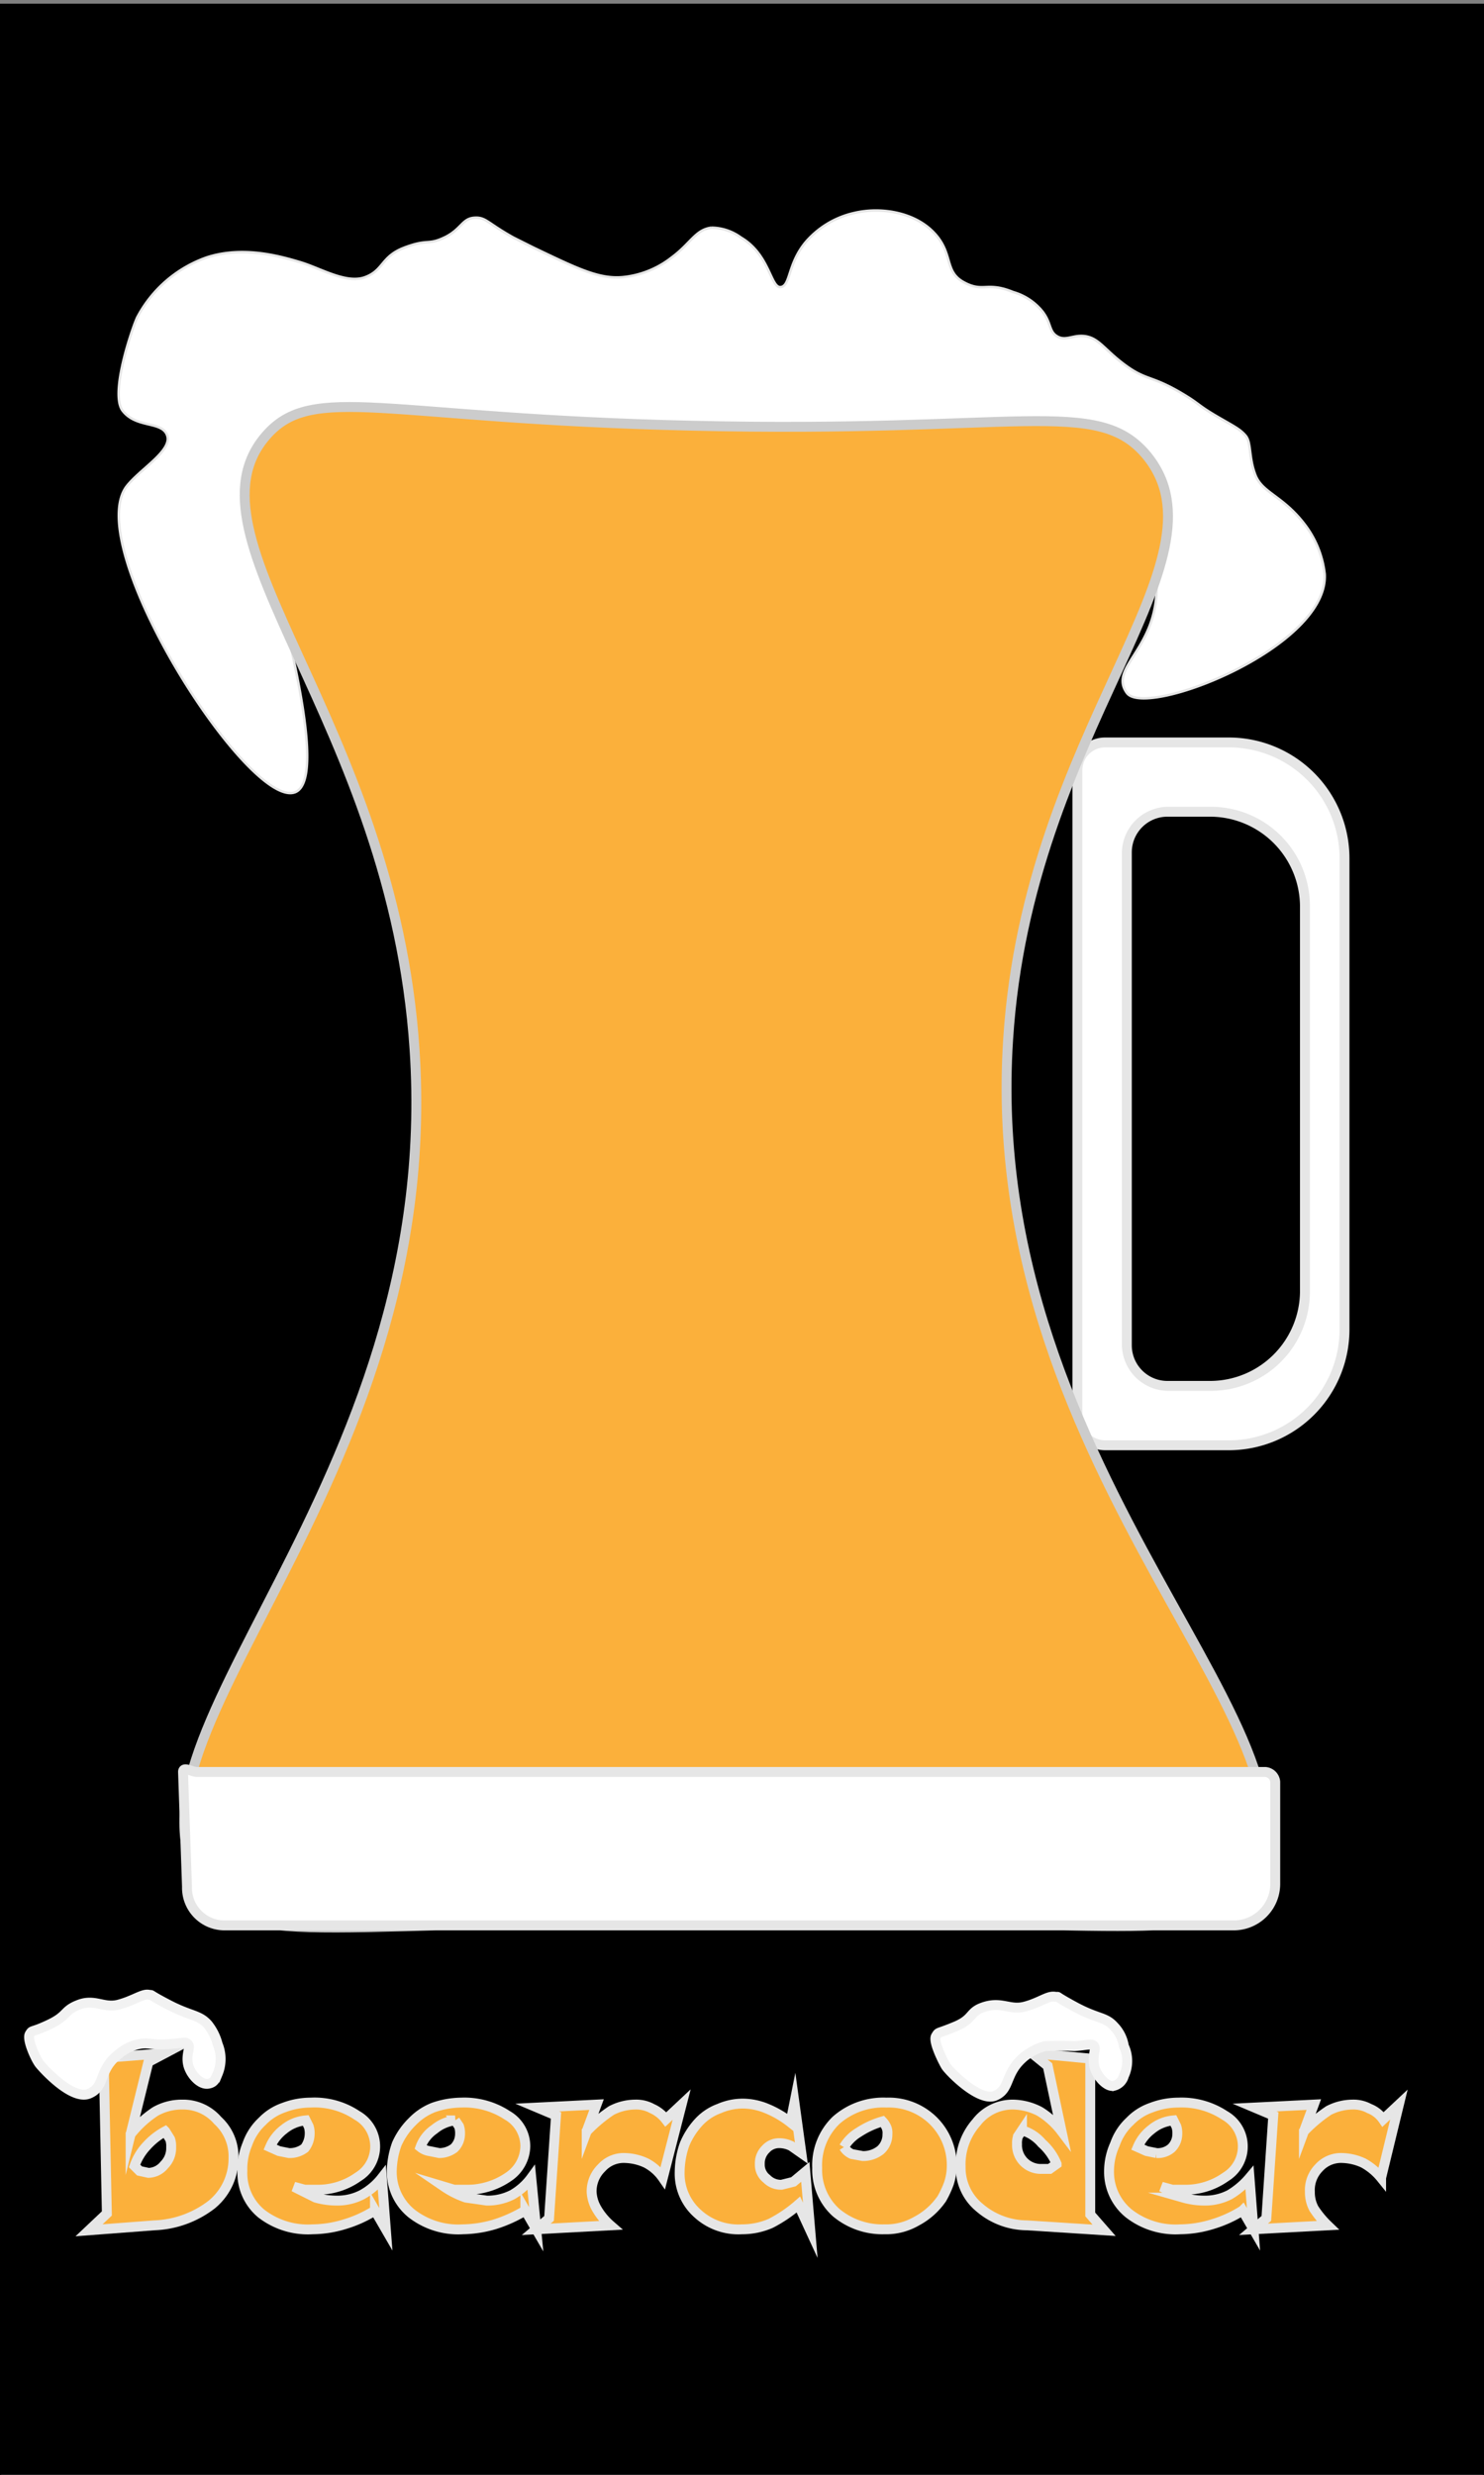 <svg xmlns="http://www.w3.org/2000/svg" viewBox="0 0 150 250"><rect x="0" y="0" width="150" height="250" fill="#808080" stroke="none"/><defs><style>.a{stroke:#000;}.a,.d,.e,.f,.h,.i{stroke-miterlimit:10;}.a,.d{stroke-width:0.25px;}.b,.d,.f,.i{fill:#fff;}.c{fill:#e6e6e6;}.d,.f,.h{stroke:#e6e6e6;}.e,.h{fill:#fbb03b;}.e{stroke:#ccc;}.g{fill:none;}.i{stroke:#f2f2f2;}</style></defs><rect class="a" y="0.5" width="150" height="250"/><path class="b" d="M111.7,146a2.8,2.8,0,0,1-2.8-2.8V77.8a2.8,2.8,0,0,1,2.8-2.8h12.5a11.8,11.8,0,0,1,11.7,11.7v47.6A11.8,11.8,0,0,1,124.2,146Z"/><path class="c" d="M124.2,75.5a11.2,11.2,0,0,1,11.2,11.2v47.6a11.2,11.2,0,0,1-11.2,11.2H111.7a2.3,2.3,0,0,1-2.3-2.3V77.8a2.3,2.3,0,0,1,2.3-2.3h12.5m0-1H111.7a3.3,3.3,0,0,0-3.3,3.3v65.4a3.3,3.3,0,0,0,3.3,3.3h12.5a12.2,12.2,0,0,0,12.2-12.2V86.7a12.2,12.2,0,0,0-12.2-12.2Z"/><path d="M118,140a4.1,4.1,0,0,1-4.1-4.1V86.1A4.1,4.1,0,0,1,118,82h4.4a9.6,9.6,0,0,1,9.5,9.5v39a9.6,9.6,0,0,1-9.5,9.5Z"/><path class="c" d="M122.4,82.5a9.1,9.1,0,0,1,9,9v39a9.1,9.1,0,0,1-9,9H118a3.6,3.6,0,0,1-3.6-3.6V86.1a3.6,3.6,0,0,1,3.6-3.6h4.4m0-1H118a4.7,4.7,0,0,0-4.6,4.6v49.8a4.7,4.7,0,0,0,4.6,4.6h4.4a10,10,0,0,0,10-10v-39a10,10,0,0,0-10-10Z"/><path class="d" d="M25.9,52c6,20.8,5.9,27.1,4,28-4.6,2.1-22-25.1-17-31,1.4-1.7,4.5-3.5,4-5s-3.1-.7-4.5-2.5,1.2-9,1.5-9.5a12.7,12.7,0,0,1,7-6c3.7-1.2,7.5-.1,9.5.5S35,28.7,36.9,28s1.6-2.1,4-3,2.3-.2,4-1,1.8-1.9,3-2,1.3.5,4,2l2,1c4.4,2.1,6.6,3.2,9,3a9.5,9.5,0,0,0,5-2c1.9-1.4,2.4-2.8,4-3a5.1,5.1,0,0,1,3,1c2.9,1.7,3,5.1,4,5s.7-2.3,2.5-4.5a9.1,9.1,0,0,1,5-3c2.6-.6,6-.1,8,2s1,3.9,3,5,2.3-.1,5,1a5.9,5.9,0,0,1,3,2c.9,1.2.6,2,1.5,2.5s1.7-.3,3,0,1.9,1.5,4,3,2.6.9,6,3c1.3.8,1.3,1,3,2s2.4,1.3,3,2,.3,2.2,1,4,2.8,2.1,5,5a10.1,10.1,0,0,1,2,5c.4,7.4-18.1,14.6-20,12s3.2-4.5,3-11a18.2,18.2,0,0,0-1-5"/><path class="e" d="M41.9,106c3,44.6-32.4,70.3-21,85,4.7,6,11.6,2.9,56,3,38.6.1,44.9,2.4,49-3,11-14.7-26.9-41.3-24-86,2-31.4,22.8-48.3,14-59-5-6-12.9-2.2-46-3-31.1-.7-38.3-4.4-43,1C17.9,54.3,39.7,72.8,41.9,106Z"/><path class="f" d="M124.6,194.5H22.8a3.8,3.8,0,0,1-3.9-3.9L18.5,179c0-.6.9,0,1.4,0h108a1.1,1.1,0,0,1,1,1v10.3A4.2,4.2,0,0,1,124.6,194.5Z"/><path class="g" d="M8,205.5a1.1,1.1,0,0,1,0,1c-.4.5-1.4.3-2,0a2.3,2.3,0,0,1-1-1,3.1,3.1,0,0,1,0-2H5a12.1,12.1,0,0,0,1-2c.5-1.2.5-1.7,1-2a3.2,3.2,0,0,1,2,0h2"/><path class="h" d="M15,208.3l-1.8,7.3a10.5,10.5,0,0,1,2.5-2.3,5.4,5.4,0,0,1,2.7-.7,4.6,4.6,0,0,1,3.6,1.6,4.9,4.9,0,0,1,1.6,3.8,6,6,0,0,1-2.2,4.7,10.1,10.1,0,0,1-5.8,2.1l-6.6.5,1.8-1.7-.3-14.8L9.1,208l7.6-.6Zm-1.4,10.5.5.5.9.2a2.1,2.1,0,0,0,1.6-.8,2.4,2.4,0,0,0,.7-1.8,2.2,2.2,0,0,0-.1-.8l-.5-.8a7,7,0,0,0-1.9,1.5A5.6,5.6,0,0,0,13.6,218.8Z"/><path class="h" d="M39,225.2l-1.1-1.9a12.3,12.3,0,0,1-3.1,1.4,11.3,11.3,0,0,1-3.2.5,7.7,7.7,0,0,1-5.2-1.6,5.3,5.3,0,0,1-1.9-4.3,6.5,6.5,0,0,1,.5-2.7,5.7,5.7,0,0,1,1.5-2.3,5.5,5.5,0,0,1,2.2-1.4,7.6,7.6,0,0,1,2.7-.5,7.7,7.7,0,0,1,4.7,1.3,3.6,3.6,0,0,1,.1,6.2,7,7,0,0,1-4.2,1.3H30.8l-1.1-.3,2.2,1.1a7.8,7.8,0,0,0,2.2.3,5.4,5.4,0,0,0,2.5-.6,6.5,6.5,0,0,0,2-1.7Zm-11.7-8.3.9.4,1,.2a2.5,2.5,0,0,0,1.6-.5,2.4,2.4,0,0,0,.5-1.4,2.2,2.2,0,0,0-.1-.8l-.3-.6a4,4,0,0,0-2.2.9A4.4,4.4,0,0,0,27.3,216.9Z"/><path class="h" d="M54.2,225.2l-1.1-1.9a14.1,14.1,0,0,1-3.1,1.4,11.9,11.9,0,0,1-3.2.5,7.7,7.7,0,0,1-5.2-1.6,5.4,5.4,0,0,1-2-4.3,8.6,8.6,0,0,1,.5-2.7,7.3,7.3,0,0,1,1.6-2.3,6,6,0,0,1,2.1-1.4,8.7,8.7,0,0,1,2.8-.5,7.9,7.9,0,0,1,4.7,1.3,3.6,3.6,0,0,1,1.8,3.1,3.8,3.8,0,0,1-1.7,3.1,7.3,7.3,0,0,1-4.3,1.3H45.9l-1-.3a9.1,9.1,0,0,0,2.2,1.1l2.1.3a5.5,5.5,0,0,0,2.6-.6,6.1,6.1,0,0,0,1.9-1.7Zm-11.7-8.3a1.9,1.9,0,0,0,.9.4l1,.2a2.5,2.5,0,0,0,1.5-.5,2,2,0,0,0,.6-1.4,2.2,2.2,0,0,0-.1-.8l-.4-.6a4,4,0,0,0-2.1.9A3.7,3.7,0,0,0,42.5,216.9Z"/><path class="h" d="M68.9,212.6,67,220a4.7,4.7,0,0,0-1.7-1.5,5.4,5.4,0,0,0-2.1-.5,3,3,0,0,0-2.4,1,3.3,3.3,0,0,0-1,2.4,3.7,3.7,0,0,0,.5,1.7,6.6,6.6,0,0,0,1.4,1.7l-7.5.4,1.3-1.1.7-10.4-1.9-.8,6-.3-1,2.7a14.6,14.6,0,0,1,2.5-2.1,5.3,5.3,0,0,1,2.4-.6,3.3,3.3,0,0,1,1.7.4,3.6,3.6,0,0,1,1.4,1.1Z"/><path class="h" d="M81.9,225.3l-1.2-2.6a13.9,13.9,0,0,1-2.8,1.9,7.2,7.2,0,0,1-2.9.6,6.1,6.1,0,0,1-4.5-1.6,5.4,5.4,0,0,1-1.8-4.2,8.7,8.7,0,0,1,.5-2.8,7.6,7.6,0,0,1,1.5-2.3,5.3,5.3,0,0,1,2-1.3,6,6,0,0,1,2.4-.5,6.4,6.4,0,0,1,2.4.5,10,10,0,0,1,2.4,1.4l.4-2,.7,5.1-1-.7a2.7,2.7,0,0,0-1.2-.3,1.8,1.8,0,0,0-1.4.6,2,2,0,0,0-.6,1.5,1.8,1.8,0,0,0,.7,1.5,2,2,0,0,0,1.5.6l1.2-.3,1.2-1Z"/><path class="h" d="M96.2,218.8a5.7,5.7,0,0,1-.3,1.8,10.1,10.1,0,0,1-.7,1.5,7.2,7.2,0,0,1-2.6,2.3,6.1,6.1,0,0,1-3.2.8,7.3,7.3,0,0,1-4.9-1.7,5.8,5.8,0,0,1-1.9-4.5,6.3,6.3,0,0,1,1.9-4.8,7.2,7.2,0,0,1,5.1-1.8,6.4,6.4,0,0,1,4.7,1.8A6.3,6.3,0,0,1,96.2,218.8Zm-10.9-1.9a1.8,1.8,0,0,0,.8.7l1.1.2a2.8,2.8,0,0,0,1.8-.6,2.1,2.1,0,0,0,.7-1.6,1.5,1.5,0,0,0-.1-.7,2.1,2.1,0,0,0-.4-.6,8.8,8.8,0,0,0-2.4,1.1A4.3,4.3,0,0,0,85.3,216.9Z"/><path class="h" d="M111.7,208.1l-1.5.6v15l1.4,1.6-7.8-.5a7.4,7.4,0,0,1-4.8-1.8,5.2,5.2,0,0,1-1.9-4.1,6.4,6.4,0,0,1,1.6-4.5,4.6,4.6,0,0,1,3.7-1.8,6,6,0,0,1,2.7.7,8,8,0,0,1,2.2,2l-1.4-6.6-1.6-1.3Zm-8.4,7.1-.4.6a2.2,2.2,0,0,0-.1.8,2.4,2.4,0,0,0,2.5,2.5h.8l.7-.5a5.7,5.7,0,0,0-1.5-2.1A4.1,4.1,0,0,0,103.3,215.2Z"/><path class="h" d="M126.7,225.2l-1.1-1.9a12.3,12.3,0,0,1-3.1,1.4,11.3,11.3,0,0,1-3.2.5,7.7,7.7,0,0,1-5.2-1.6,5.4,5.4,0,0,1-2-4.3,6.6,6.6,0,0,1,.6-2.7,5.7,5.7,0,0,1,1.5-2.3,5.5,5.5,0,0,1,2.2-1.4,7.6,7.6,0,0,1,2.7-.5,7.9,7.9,0,0,1,4.7,1.3,3.6,3.6,0,0,1,.1,6.2,7,7,0,0,1-4.2,1.3h-1.2l-1.1-.3,2.2,1.1a7.8,7.8,0,0,0,2.2.3,5.4,5.4,0,0,0,2.5-.6,7.9,7.9,0,0,0,2-1.7ZM115,216.9l.9.4,1,.2a2.1,2.1,0,0,0,1.5-.5,2,2,0,0,0,.6-1.4,2.2,2.2,0,0,0-.1-.8l-.3-.6a4,4,0,0,0-2.2.9A4.4,4.4,0,0,0,115,216.9Z"/><path class="h" d="M141.4,212.6l-1.8,7.4a6,6,0,0,0-1.8-1.5,5.4,5.4,0,0,0-2.1-.5,3,3,0,0,0-2.4,1,3.2,3.2,0,0,0-.9,2.4,3.5,3.5,0,0,0,.4,1.7,9.6,9.6,0,0,0,1.4,1.7l-7.5.4,1.3-1.1.7-10.4-1.9-.8,6-.3-1,2.7a14.6,14.6,0,0,1,2.5-2.1,5.3,5.3,0,0,1,2.4-.6,3.3,3.3,0,0,1,1.7.4,3,3,0,0,1,1.4,1.1Z"/><path class="i" d="M12,207.5a4.6,4.6,0,0,1,2-1c1-.2,1.3.1,3,0s1.7-.3,2,0-.2,1,0,2,1.2,2.1,2,2,.8-.7,1-1a3.9,3.9,0,0,0,0-3,5.3,5.3,0,0,0-1-2c-.9-1-1.7-.8-4-2s-1.4-.9-2-1-1.5.6-3,1-2.4-.6-4,0-1.1,1.1-3,2-1.7.5-2,1,.6,2.5,1,3,3.3,3.7,5,3S9.9,209.1,12,207.5Z"/><path class="i" d="M103.6,207.7a6.2,6.2,0,0,1,2-1,29.6,29.6,0,0,1,3,0c1.3-.1,1.8-.3,2,0s-.2,1,0,2,1.3,2.2,2,2a1.4,1.4,0,0,0,1-1,3.5,3.5,0,0,0,0-3,3.7,3.7,0,0,0-1-2c-.9-1-1.6-.7-4-2s-1.3-.9-2-1-1.5.6-3,1-2.3-.5-4,0-1.1,1.2-3,2-1.7.5-2,1,.7,2.5,1,3,3.4,3.7,5,3S101.5,209.4,103.6,207.7Z"/></svg>
